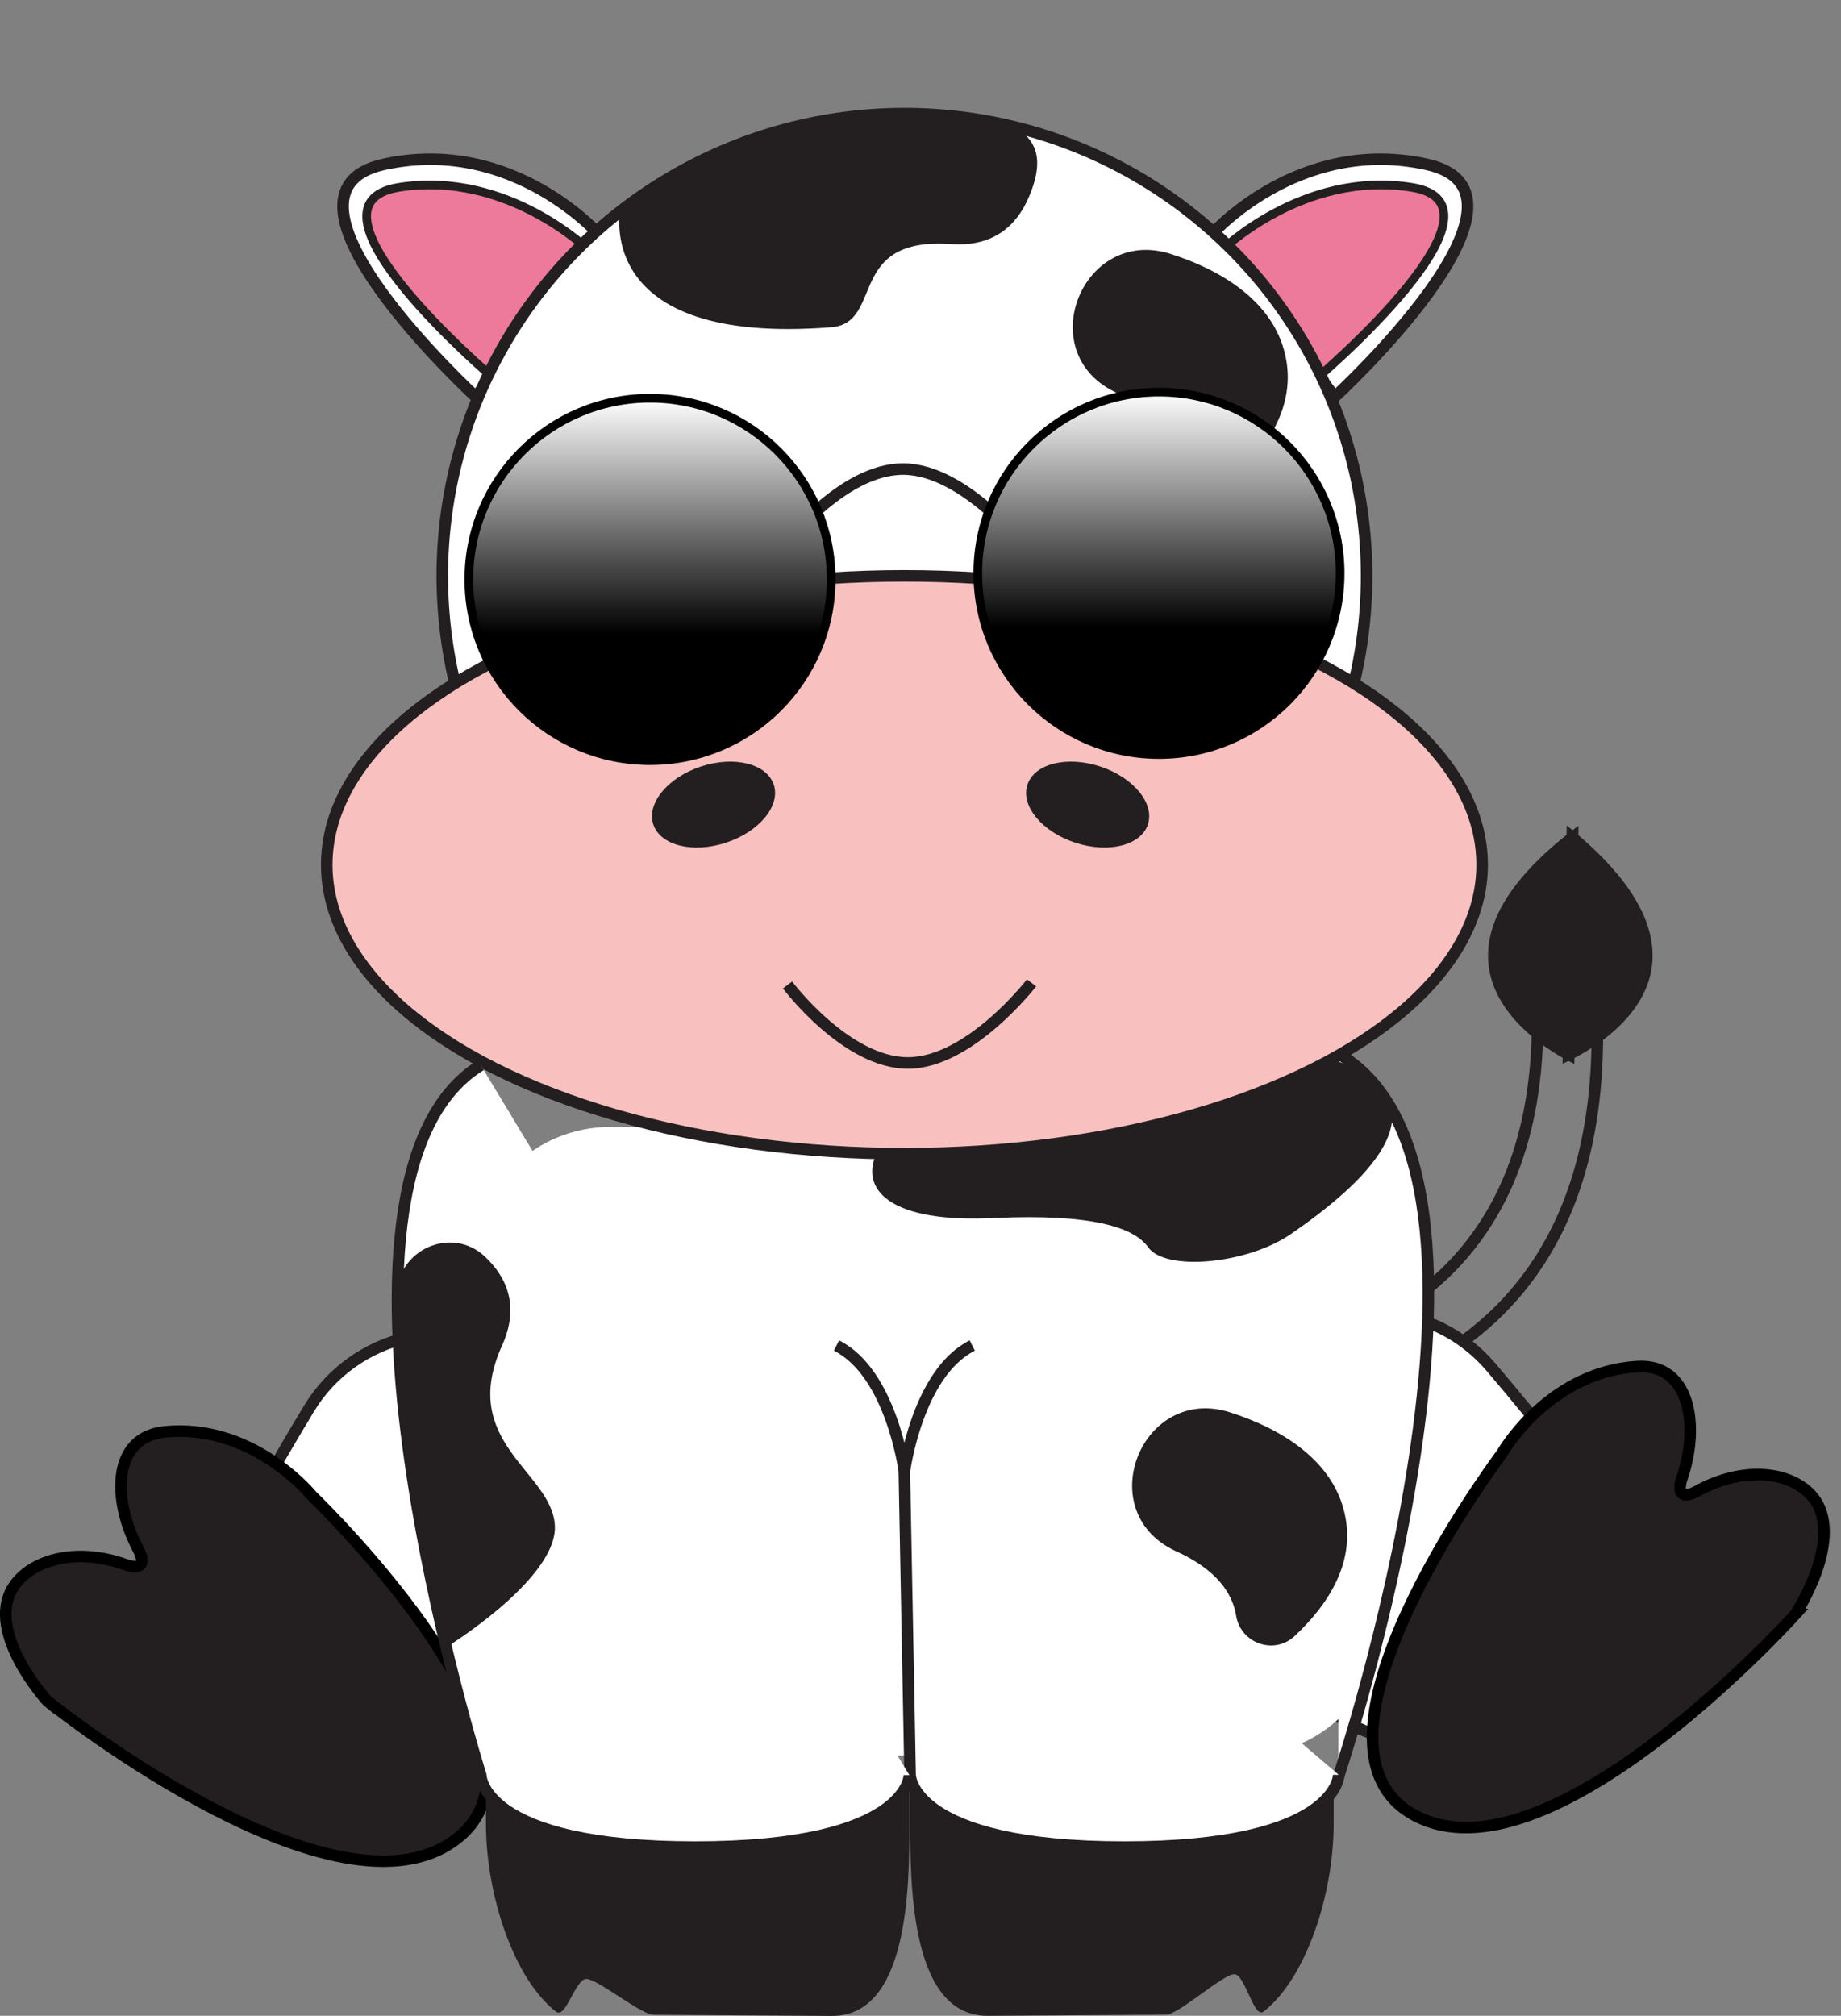<?xml version="1.0" encoding="UTF-8"?>
<svg id="Sticker-Cool_Cow" data-name="Sticker-Cool Cow" xmlns="http://www.w3.org/2000/svg" xmlns:xlink="http://www.w3.org/1999/xlink" viewBox="0 0 159.34 174.43">
  <rect x="0" y="0" width="159.34" height="174.43" fill="#808080" stroke="none"/>
  <defs>
    <linearGradient id="linear-gradient" x1="50.7" y1="48.33" x2="82.07" y2="48.33" gradientTransform="translate(104.59 -16.25) rotate(90)" gradientUnits="userSpaceOnUse">
      <stop offset="0" stop-color="#fff"/>
      <stop offset=".65" stop-color="#000"/>
    </linearGradient>
    <linearGradient id="linear-gradient-2" x1="50.17" y1="4.28" x2="81.54" y2="4.28" xlink:href="#linear-gradient"/>
  </defs>
  <g>
    <path d="m104.79,122.21s35,2.47,33.41-35.1" fill="none" stroke="#231f20" stroke-miterlimit="10"/>
    <path d="m100.32,118.24s34.84,2.92,32.66-33.01" fill="none" stroke="#231f20" stroke-miterlimit="10"/>
    <g>
      <path d="m135.24,92.04s17.3-7.03.36-20.61" fill="#231f20" stroke-width="0"/>
      <path d="m136.26,92.06s-17.05-7.63.36-20.61" fill="#231f20" stroke-width="0"/>
    </g>
  </g>
  <g>
    <path d="m51.99,20.44s-7.53-8.69-18.77-6.22,7.96,20.12,7.96,20.12l10.81-13.9Z" fill="#fff" stroke="#231f20" stroke-miterlimit="10"/>
    <path d="m51.08,21.76s-7.1-7.05-16.55-5.55,8.09,16.42,8.09,16.42l8.46-10.88Z" fill="#ed7a9a" stroke="#231f20" stroke-miterlimit="10" stroke-width=".75"/>
  </g>
  <g>
    <path d="m104.72,20.44s7.53-8.69,18.77-6.22-7.96,20.12-7.96,20.12l-10.81-13.9Z" fill="#fff" stroke="#231f20" stroke-miterlimit="10"/>
    <path d="m105.63,21.76s7.1-7.05,16.55-5.55-8.09,16.42-8.09,16.42l-8.46-10.88Z" fill="#ed7a9a" stroke="#231f20" stroke-miterlimit="10" stroke-width=".75"/>
  </g>
  <g>
    <path d="m45.22,117.63l14.12,10.01s-10.86,21-17.5,23.99-10.16-13.72-22.02-7.96c-7.45,3.62.2-10.66,6.91-21.76,3.93-6.51,12.55-8.49,18.49-4.28Z" fill="#fff" stroke="#231f20" stroke-miterlimit="10"/>
    <path d="m4.2,147.28c-.05-.04-.1-.08-.14-.13-.64-.72-5.83-6.84-2.4-10.47,1.92-2.04,5.56-2.58,9.11-1.32,1.44.51,1.88,0,1.18-1.33-2.27-4.28-2.24-9.67,2.3-10.13,7.32-.73,12.26,4.95,12.7,5.47.02.03.04.05.07.08,1.04,1.01,22.68,22.16,12.35,29.78-10.25,7.56-33.67-10.77-35.17-11.96Z" fill="#231f20" stroke="#000" stroke-miterlimit="10"/>
  </g>
  <g>
    <path d="m110.1,117.04l-12.32,12.15s14.1,18.98,21.13,20.86c7.03,1.88,7.82-15.18,20.45-11.4,7.94,2.38-1.92-10.49-10.33-20.37-4.93-5.79-13.75-6.36-18.93-1.25Z" fill="#fff" stroke="#231f20" stroke-miterlimit="10"/>
    <path d="m155.36,139.7s.08-.1.12-.15c.51-.82,4.66-7.68.69-10.72-2.22-1.7-5.91-1.65-9.2.16-1.34.74-1.86.3-1.38-1.12,1.55-4.59.65-9.91-3.9-9.62-7.34.46-11.31,6.86-11.65,7.44-.02.03-.03.06-.06.09-.86,1.16-18.82,25.52-7.39,31.38,11.33,5.81,31.5-16.04,32.79-17.46Z" fill="#231f20" stroke="#000" stroke-miterlimit="10"/>
  </g>
  <circle cx="78.28" cy="49.83" r="40" fill="#fff" stroke="#231f20" stroke-miterlimit="10"/>
  <ellipse cx="61.76" cy="47.2" rx="7.16" ry="10.94" transform="translate(-9.24 15.56) rotate(-13.37)" fill="#231f20" stroke="#fff" stroke-miterlimit="10"/>
  <ellipse cx="94.14" cy="47.2" rx="10.94" ry="7.16" transform="translate(26.45 127.87) rotate(-76.63)" fill="#231f20" stroke="#fff" stroke-miterlimit="10"/>
  <rect x="40.84" y="97.51" width="78.89" height="54.4" rx="12" ry="12" fill="#fff" stroke-width="0"/>
  <path d="m115.84,91.18c17.52,10.15,0,62.57,0,62.57" fill="#fff" stroke="#231f20" stroke-miterlimit="10"/>
  <path d="m94.04,91.1c-18.45,1.91-26.31,14.94-8.62,14.32.23,0,.46-.02.69-.03,8.43-.38,12.06.83,13.26,2.53,1.48,2.11,8.54,1.48,12.33-1.12,6.34-4.35,11.32-9.44,7.42-13.09-3.99-3.73-14.88-3.68-25.08-2.62Z" fill="#231f20" stroke-width="0"/>
  <path d="m78.78,154.94v2.88c0,5.5.09,16.61,6.69,16.61l15.46-.1c1.06,0,4.83-3.43,5.87-3.5.97-.06,1.7,3.9,2.57,3.23,3.65-2.84,6.06-10.09,6.06-16.25v-2.88" fill="#231f20" stroke-width="0"/>
  <ellipse cx="78.28" cy="74.83" rx="50" ry="25" fill="#f9c0c0" stroke="#231f20" stroke-miterlimit="10"/>
  <path d="m115.87,153.58s0,6.25-18.55,6.25-18.55-6.25-18.55-6.25l-.5-26.29s-1.12-8.48-5.87-10.86" fill="#fff" stroke="#231f20" stroke-miterlimit="10"/>
  <path d="m42.06,154.94v2.88c0,6.15,2.41,13.41,6.06,16.25.87.67,1.68-2.89,2.65-2.83,1.05.07,4.73,3.1,5.79,3.1l15.46.1c6.6,0,6.69-11.12,6.69-16.61v-2.88" fill="#231f20" stroke-width="0"/>
  <path d="m78.71,153.61s0,6.22-18.55,6.22-18.55-6.22-18.55-6.22c0,0-16.22-51.47,0-61.44" fill="#fff" stroke="#231f20" stroke-miterlimit="10"/>
  <path d="m78.28,127.29s1.12-8.48,5.87-10.86" fill="#fff" stroke="#231f20" stroke-miterlimit="10"/>
  <ellipse cx="94.14" cy="69.62" rx="3.47" ry="5.49" transform="translate(-1.45 137.24) rotate(-71.76)" fill="#231f20" stroke-width="0"/>
  <ellipse cx="61.76" cy="69.62" rx="5.49" ry="3.47" transform="translate(-18.69 22.83) rotate(-18.24)" fill="#231f20" stroke-width="0"/>
  <circle cx="58.87" cy="41.13" r="2.25" fill="#fff" stroke="#231f20" stroke-miterlimit="10"/>
  <circle cx="94.14" cy="40.39" r="2.25" fill="#fff" stroke="#231f20" stroke-miterlimit="10"/>
  <path d="m34.34,112.16c-.04-4.01,4.75-6.17,7.66-3.4,1.87,1.78,2.99,4.28,1.45,7.68-3.79,8.37,4.23,10.86,4.57,15.49s-9.4,10.61-9.4,10.61l-3.37-17.93s-.86-6.49-.92-12.45Z" fill="#231f20" stroke-width="0"/>
  <path d="m106.46,122.21c-7.6-2.41-12.01,8.45-4.84,11.94.09.05.19.09.28.13,3.42,1.58,4.77,3.59,5.09,5.53.39,2.39,3.29,3.42,5.06,1.76,2.96-2.77,5.45-6.57,4.23-11.01s-5.63-7.02-9.83-8.35Z" fill="#231f20" stroke-width="0"/>
  <path d="m83.43,9.83c6.6.75,7.19,3.57,5.6,7.26-1.02,2.37-2.98,4.29-6.7,4.03-9.16-.65-5.76,6.83-10.39,7.2-20.86,1.64-18.24-10.32-18.24-10.32l10.43-5.53c2.26-1.2,6.56-1.77,9.65-2.02,11.82-.96,6.05-1.02,9.64-.61Z" fill="#231f20" stroke-width="0"/>
  <path d="m101.32,21.97c-7.6-2.41-12.01,8.45-4.84,11.94.09.05.19.09.28.13,3.42,1.58,4.77,3.59,5.09,5.53.39,2.39,3.29,3.42,5.06,1.76,2.96-2.77,5.45-6.57,4.23-11.01s-5.63-7.02-9.83-8.35Z" fill="#231f20" stroke-width="0"/>
  <path d="m67.74,47.34s5.07-6.75,10.42-6.75,10.7,6.93,10.7,6.93" fill="none" stroke="#231f20" stroke-miterlimit="10"/>
  <circle cx="56.26" cy="50.14" r="15.68" fill="url(#linear-gradient)" stroke="#000" stroke-miterlimit="10" stroke-width=".75"/>
  <circle cx="100.31" cy="49.61" r="15.68" fill="url(#linear-gradient-2)" stroke="#000" stroke-miterlimit="10" stroke-width=".75"/>
  <path d="m68.16,85.23s5.07,6.75,10.42,6.75,10.7-6.93,10.7-6.93" fill="none" stroke="#231f20" stroke-miterlimit="10"/>
</svg>